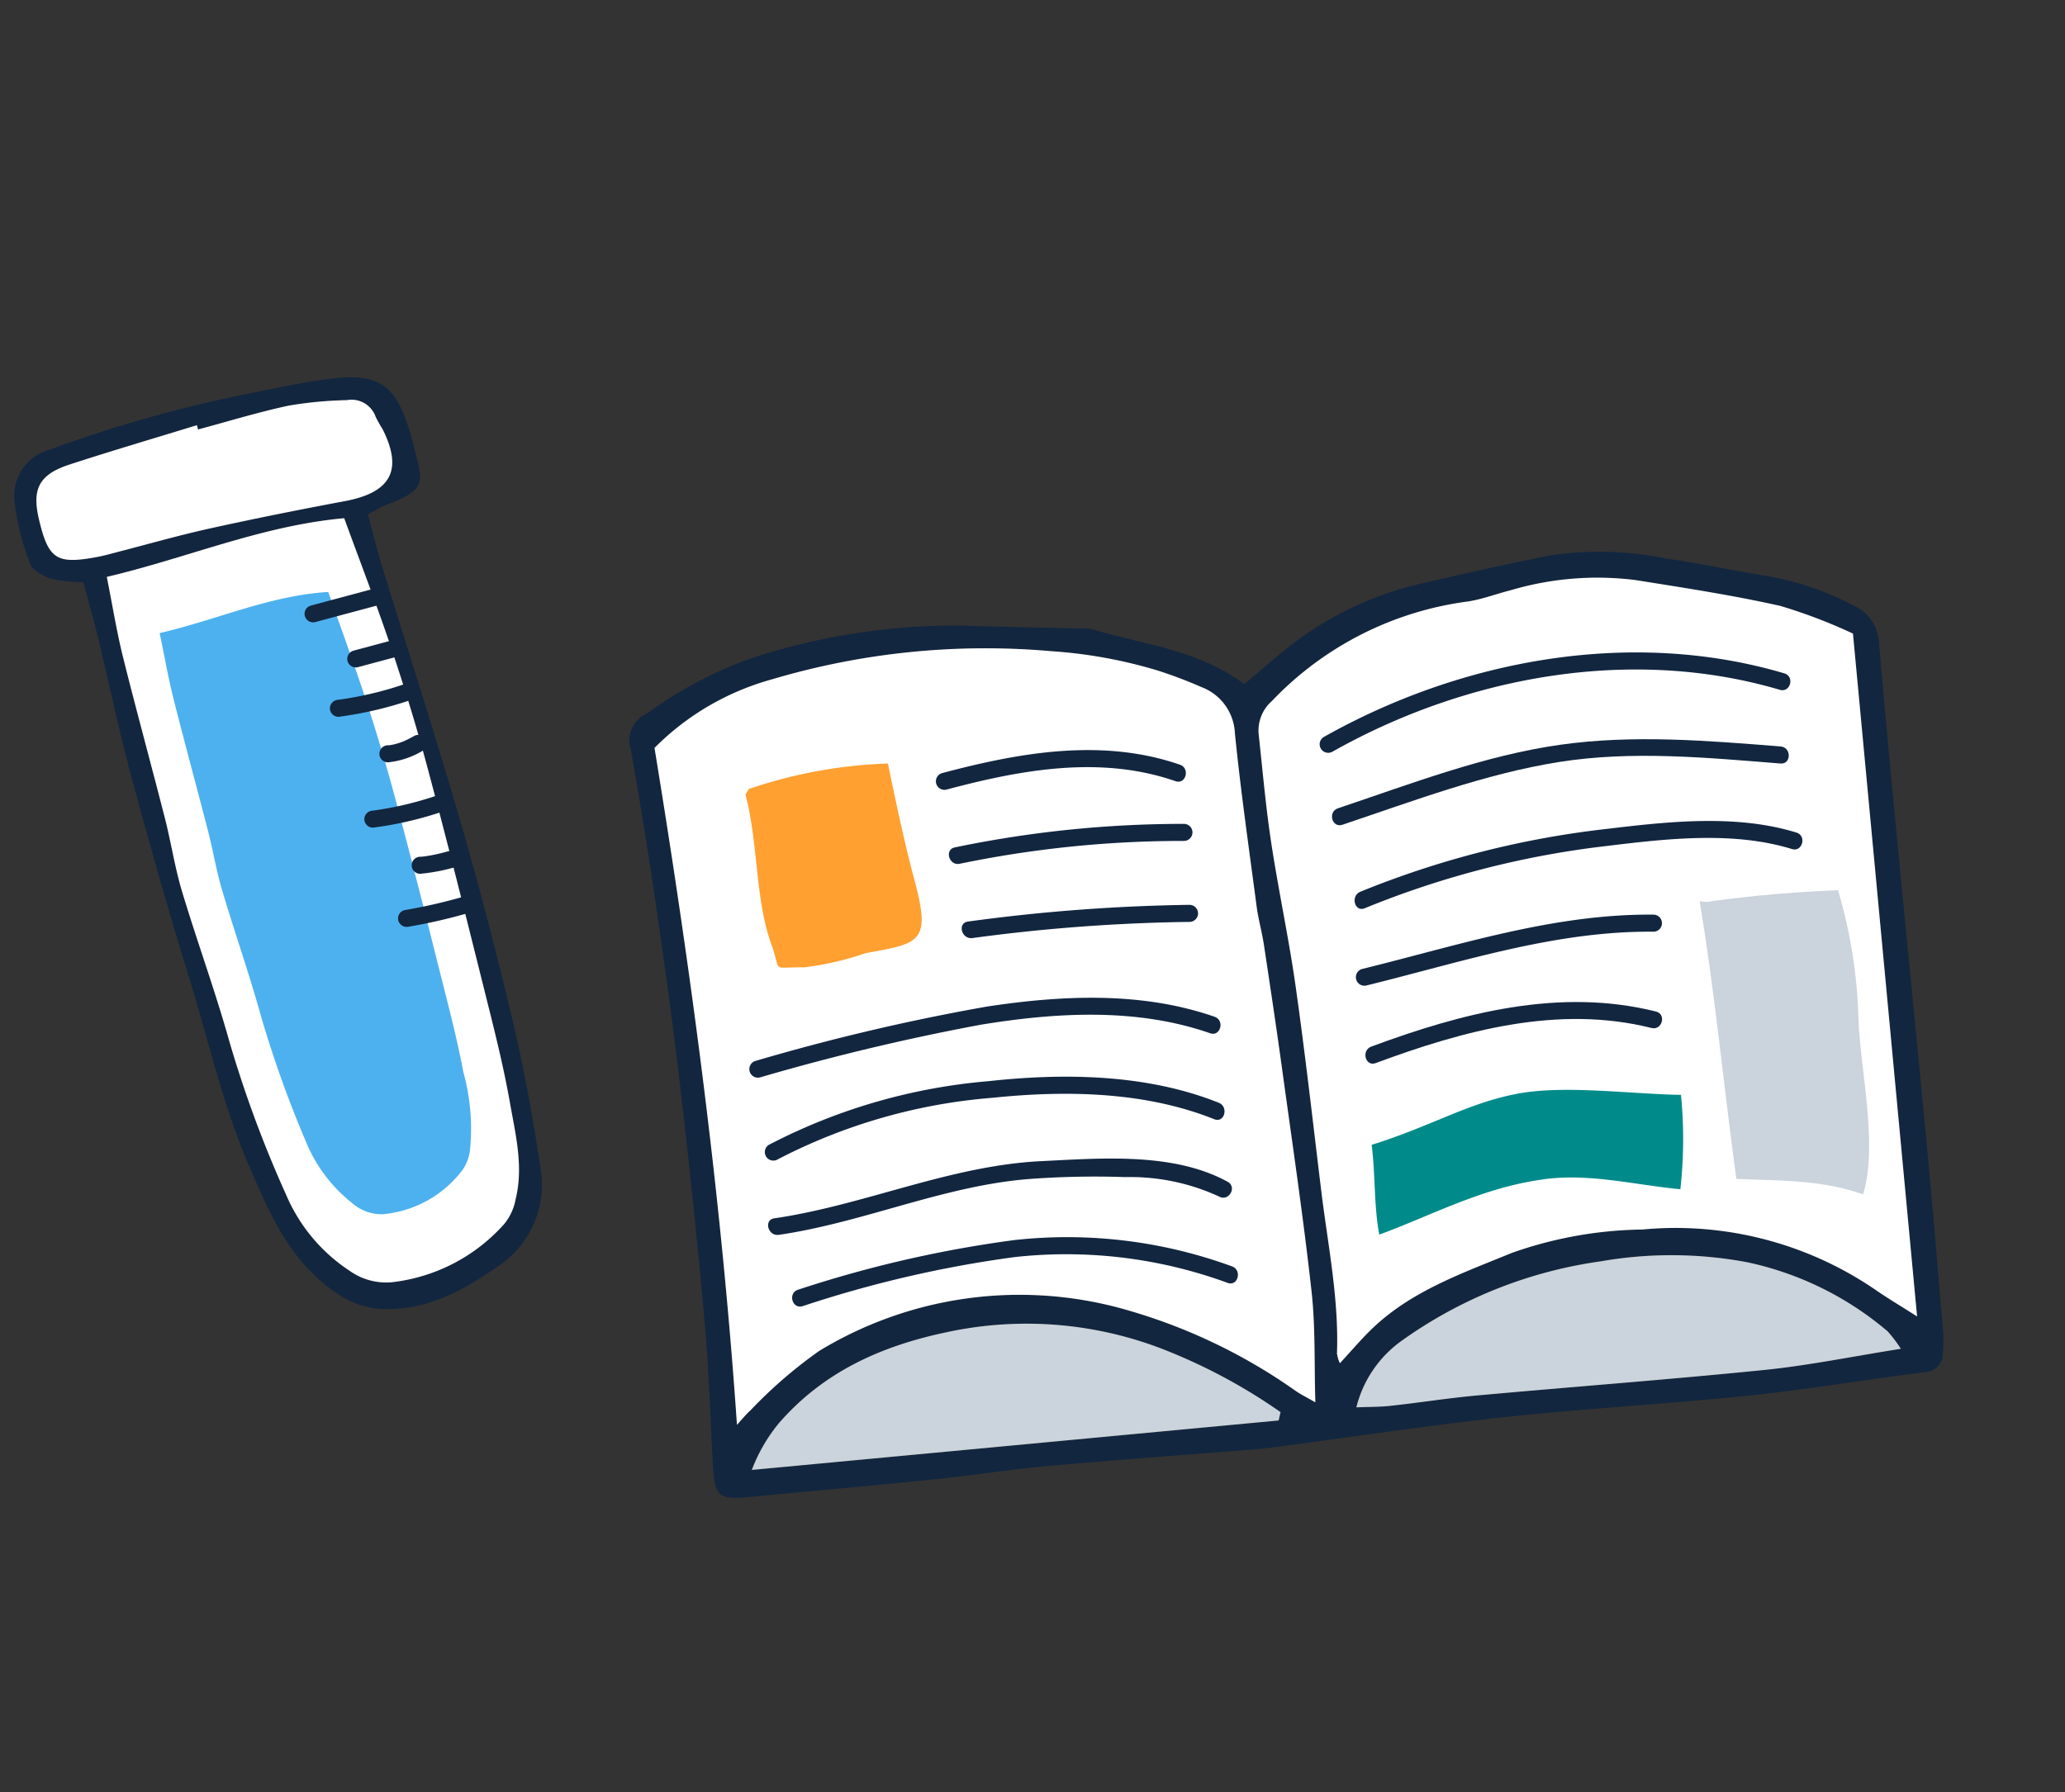 <svg xmlns="http://www.w3.org/2000/svg" xmlns:xlink="http://www.w3.org/1999/xlink" width="131.637" height="114.283" viewBox="0 0 131.637 114.283">
  <rect x="0" y="0" width="131.637" height="114.283" fill="#333333" stroke="none"/>
  <defs>
    <clipPath id="clip-path">
      <rect id="Rectángulo_346376" data-name="Rectángulo 346376" width="112.667" height="88.126" fill="none"/>
    </clipPath>
  </defs>
  <g id="Grupo_1002319" data-name="Grupo 1002319" transform="matrix(0.966, -0.259, 0.259, 0.966, 0, 29.16)">
    <g id="Grupo_1002218" data-name="Grupo 1002218" transform="translate(0 0)" clip-path="url(#clip-path)">
      <path id="Trazado_707923" data-name="Trazado 707923" d="M3.074,9.063a9.589,9.589,0,0,1-1.9-.725C.717,8.039.137,7.519.1,7.056A15.818,15.818,0,0,1,.182,2.849,3.058,3.058,0,0,1,3.216.346,84.613,84.613,0,0,1,16.481.189c1.822.124,3.658.195,5.458.472,2.746.423,3.585,1.469,3.7,4.28.032.767.023,1.538,0,2.306-.034,1.306-.315,1.646-1.586,1.92-.4.087-.822.089-1.23.158-.345.057-.686.157-1.113.258,0,1.062-.032,2.107.005,3.15.2,5.71.494,11.417.615,17.13.093,4.42.057,8.845-.071,13.263-.092,3.122-.335,6.247-.7,9.349a6.251,6.251,0,0,1-4.27,5.566c-2.485.9-4.955,1.507-7.593.786a5.47,5.47,0,0,1-2.754-1.785c-2.368-2.694-2.828-6-3.315-9.353-.607-4.172-.415-8.366-.574-12.549-.172-4.425-.23-8.856-.238-13.284-.007-3.01.17-6.021.243-9.032.031-1.235.007-2.472.007-3.762M4.6,9.125c-.124,1.914-.3,3.556-.325,5.2-.063,3.542-.039,7.085-.082,10.627-.018,1.588-.2,3.176-.154,4.76.1,3.355.4,6.705.438,10.058a74.394,74.394,0,0,0,.967,10.389,10.9,10.9,0,0,0,2.646,5.7,4.026,4.026,0,0,0,2.377,1.4,11.277,11.277,0,0,0,7.921-1.723A3.465,3.465,0,0,0,19.5,54.2c1.028-1.861,1.064-3.969,1.241-6,.234-2.7.246-5.415.3-8.125.083-4.657.159-9.315.159-13.972,0-2.652-.095-5.307-.26-7.954-.178-2.873-.487-5.738-.749-8.717C14.97,8.521,9.864,9.292,4.6,9.125m8.053-7.57c0-.094,0-.19,0-.285-2.826.1-5.655.171-8.477.32-2.043.109-2.734.868-2.8,2.853C1.293,7.066,1.7,7.529,4.3,7.735c.41.033.825.029,1.237.033,2.06.021,4.125-.017,6.181.073,2.936.131,5.869.321,8.8.547,2.986.229,4.1-.959,3.5-3.827a7.971,7.971,0,0,1-.218-.853,1.628,1.628,0,0,0-1.5-1.5,25.351,25.351,0,0,0-3.644-.621c-2-.1-4-.029-6-.029" transform="translate(0 0)" fill="#12263f" fill-rule="evenodd"/>
      <path id="Trazado_707924" data-name="Trazado 707924" d="M5.2,10.466c5.264.166,10.371-.6,15.587.305.262,2.978.571,5.844.749,8.717.165,2.647.262,5.3.26,7.954,0,4.657-.077,9.315-.159,13.972-.05,2.711-.062,5.429-.3,8.126-.177,2.031-.212,4.138-1.241,6a3.471,3.471,0,0,1-1.113,1.336A11.277,11.277,0,0,1,11.069,58.6a4.026,4.026,0,0,1-2.377-1.4,10.9,10.9,0,0,1-2.646-5.7,74.527,74.527,0,0,1-.967-10.389c-.037-3.353-.338-6.7-.438-10.058-.047-1.583.137-3.172.155-4.76.043-3.543.019-7.086.082-10.627.029-1.644.2-3.285.325-5.2" transform="translate(-0.602 -1.341)" fill="#fff" fill-rule="evenodd"/>
      <path id="Trazado_707925" data-name="Trazado 707925" d="M7.9,15.45c3.734.137,7.357-.5,11.06.251.186,2.442.4,4.792.531,7.148.118,2.17.186,4.347.185,6.522,0,3.818-.054,7.639-.113,11.457-.036,2.222-.043,4.451-.211,6.663a13.5,13.5,0,0,1-.881,4.92,2.772,2.772,0,0,1-.788,1.1,7.153,7.153,0,0,1-5.62,1.412,2.809,2.809,0,0,1-1.686-1.148A9.613,9.613,0,0,1,8.5,49.1a70.784,70.784,0,0,1-.686-8.519c-.026-2.749-.239-5.5-.311-8.248-.035-1.3.1-2.6.11-3.9.03-2.9.014-5.811.057-8.715.022-1.348.143-2.694.231-4.263" transform="translate(-0.975 -1.993)" fill="#4db1f0" fill-rule="evenodd"/>
      <path id="Trazado_707926" data-name="Trazado 707926" d="M12.857,1.744c2,0,4.008-.075,6,.029a25.351,25.351,0,0,1,3.644.621A1.628,1.628,0,0,1,24,3.9a7.971,7.971,0,0,0,.218.853c.6,2.868-.515,4.056-3.5,3.827-2.929-.226-5.862-.417-8.8-.547-2.056-.09-4.12-.052-6.181-.073-.412,0-.827,0-1.237-.033-2.6-.206-3-.669-2.921-3.293.063-1.985.754-2.744,2.8-2.853,2.822-.15,5.652-.217,8.477-.32,0,.1,0,.191,0,.285" transform="translate(-0.204 -0.19)" fill="#fff" fill-rule="evenodd"/>
      <path id="Trazado_707927" data-name="Trazado 707927" d="M19.107,17.48h4.06a.544.544,0,0,0,0-1.088h-4.06a.544.544,0,0,0,0,1.088" transform="translate(-2.415 -2.131)" fill="#12263f"/>
      <path id="Trazado_707928" data-name="Trazado 707928" d="M18.96,24.628a23.9,23.9,0,0,0,4.64.164.544.544,0,0,0,0-1.088,22.571,22.571,0,0,1-4.351-.125.558.558,0,0,0-.669.379.549.549,0,0,0,.38.669" transform="translate(-2.413 -3.063)" fill="#12263f"/>
      <path id="Trazado_707929" data-name="Trazado 707929" d="M19.294,33.128a23.09,23.09,0,0,0,4.494.164.544.544,0,0,0,0-1.088,21.765,21.765,0,0,1-4.206-.125.558.558,0,0,0-.669.379.549.549,0,0,0,.38.669" transform="translate(-2.456 -4.168)" fill="#12263f"/>
      <path id="Trazado_707930" data-name="Trazado 707930" d="M19.938,40.812a34.724,34.724,0,0,0,3.77.145.544.544,0,1,0,0-1.088,34.724,34.724,0,0,1-3.77-.145.547.547,0,0,0-.544.544.557.557,0,0,0,.544.544" transform="translate(-2.521 -5.163)" fill="#12263f"/>
      <path id="Trazado_707931" data-name="Trazado 707931" d="M21.794,37.294a11.964,11.964,0,0,0,2.319.164.544.544,0,0,0,0-1.088c-.356,0-.712,0-1.067-.017-.175-.009-.349-.021-.523-.04L22.4,36.3c-.128-.015.093.017-.023,0-.1-.016-.2-.031-.293-.05a.544.544,0,1,0-.289,1.048" transform="translate(-2.782 -4.71)" fill="#12263f"/>
      <path id="Trazado_707932" data-name="Trazado 707932" d="M21.626,28.771a5.333,5.333,0,0,0,2.319-.145.548.548,0,0,0,.38-.668.555.555,0,0,0-.669-.38c-.144.036-.287.07-.432.1-.084.017-.167.032-.251.045-.037.006-.074.01-.109.017.157-.03.012,0-.024,0a4.149,4.149,0,0,1-.5.023c-.084,0-.169-.006-.255-.014l-.078-.009.065.01a.913.913,0,0,1-.158-.027.544.544,0,1,0-.289,1.048" transform="translate(-2.76 -3.582)" fill="#12263f"/>
      <path id="Trazado_707933" data-name="Trazado 707933" d="M21.271,21.48h2.465a.544.544,0,1,0,0-1.088H21.271a.544.544,0,1,0,0,1.088" transform="translate(-2.694 -2.651)" fill="#12263f"/>
      <path id="Trazado_707934" data-name="Trazado 707934" d="M76.907,38.2c1.307-.606,2.466-1.188,3.658-1.689a21.525,21.525,0,0,1,9.178-1.573c2.71.092,5.418.211,8.124.385a21.394,21.394,0,0,1,7.1,2.113c2.054.892,4.058,1.9,6.1,2.832a18.325,18.325,0,0,1,4.655,3.166,2.717,2.717,0,0,1,.92,2.818c-.831,4.655-1.611,9.319-2.393,13.981-1.006,6-1.983,12.005-3,18-.651,3.836-1.348,7.665-2.034,11.5a8.918,8.918,0,0,1-.347,1.189,1.184,1.184,0,0,1-1.494.869c-3.741-.506-7.508-.867-11.235-1.464-5.131-.822-10.226-1.9-15.361-2.7C76,86.885,71.193,86.351,66.4,85.721c-.527-.07-1.054-.149-1.577-.245-4.347-.8-8.688-1.63-13.042-2.386-2.382-.413-4.792-.666-7.178-1.051-3.787-.611-7.563-1.279-11.348-1.911-2.225-.372-2.384-.581-1.932-2.742.617-2.945,1.317-5.875,1.832-8.838q1.287-7.4,2.372-14.844c.572-3.852,1.05-7.719,1.508-11.586q.591-5.011,1.021-10.043a1.852,1.852,0,0,1,1.57-1.915,26.293,26.293,0,0,1,7.2-1.681,41.79,41.79,0,0,1,13.66,1.455c2.421.734,4.855,1.431,7.283,2.146a2.665,2.665,0,0,1,.669.223c2.889,1.8,6.189,3,8.466,5.9m38.3,6.93a33.547,33.547,0,0,0-4.022-2.906c-2.765-1.449-5.632-2.706-8.488-3.98a19.478,19.478,0,0,0-7.788-1.43c-.943-.013-1.895.084-2.829-.007a21.02,21.02,0,0,0-13.767,2.895,2.509,2.509,0,0,0-1.356,1.857c-.35,2.266-.753,4.528-1.007,6.805-.348,3.1-.5,6.226-.877,9.322-.528,4.334-1.181,8.651-1.794,12.975-.488,3.444-.688,6.937-1.72,10.291a2.213,2.213,0,0,0,.019.643c.975-.611,1.789-1.187,2.662-1.654,3.034-1.628,6.409-1.864,9.729-2.3a25.883,25.883,0,0,1,8.442.715,22.537,22.537,0,0,1,13.3,7.494c.615.73,1.287,1.416,2.175,2.388,2.476-14.575,4.886-28.751,7.326-43.111M33.442,75.44c.38-.24.7-.482,1.057-.66a29.521,29.521,0,0,1,5.229-2.535,24.6,24.6,0,0,1,19.145,2.28,35.559,35.559,0,0,1,9.543,8.062c.251.294.546.55,1.009,1.014.581-2.454,1.26-4.655,1.6-6.907.711-4.665,1.251-9.355,1.84-14.038.338-2.69.645-5.384.947-8.077.092-.82.077-1.652.184-2.47.485-3.687.927-7.383,1.526-11.052a3.3,3.3,0,0,0-1.314-3.39,28.268,28.268,0,0,0-2.44-1.753,30.41,30.41,0,0,0-6.213-2.932,47.737,47.737,0,0,0-17.7-2.87,16.815,16.815,0,0,0-8.309,2.282c-1.443,14.42-3.3,28.744-6.1,43.047m72.913,14.529a8.416,8.416,0,0,0-.527-1.292A20.311,20.311,0,0,0,98.321,82.1a26.134,26.134,0,0,0-9.006-2.474,28.62,28.62,0,0,0-13.574,1.609,7.417,7.417,0,0,0-3.879,3.35c.811.181,1.482.371,2.168.476,1.808.277,3.63.466,5.431.78,6.048,1.046,12.077,2.191,18.133,3.176,2.777.452,5.6.618,8.762.951M66.861,84.111c.085-.16.17-.321.255-.482a35.622,35.622,0,0,0-6.422-5.979A24.094,24.094,0,0,0,47.842,73.2c-4.247-.229-8.22.418-11.805,2.844a10.537,10.537,0,0,0-2.425,2.422l33.249,5.65" transform="translate(-4.045 -3.696)" fill="#12263f" fill-rule="evenodd"/>
      <path id="Trazado_707935" data-name="Trazado 707935" d="M121.251,46.365c-2.44,14.36-4.849,28.536-7.326,43.111-.888-.972-1.56-1.658-2.175-2.388a22.543,22.543,0,0,0-13.3-7.5,25.909,25.909,0,0,0-8.442-.714c-3.321.432-6.7.668-9.729,2.3-.874.467-1.687,1.043-2.662,1.654a2.219,2.219,0,0,1-.019-.644c1.032-3.354,1.232-6.845,1.72-10.29.613-4.323,1.266-8.641,1.794-12.975.379-3.1.529-6.221.877-9.322.255-2.278.658-4.539,1.007-6.805a2.509,2.509,0,0,1,1.356-1.857,21.018,21.018,0,0,1,13.767-2.895c.934.091,1.886-.007,2.829.007a19.448,19.448,0,0,1,7.788,1.43c2.855,1.275,5.723,2.531,8.488,3.98a33.424,33.424,0,0,1,4.022,2.906" transform="translate(-10.084 -4.927)" fill="#fff" fill-rule="evenodd"/>
      <path id="Trazado_707936" data-name="Trazado 707936" d="M33.789,75.687c2.8-14.3,4.658-28.627,6.1-43.047a16.834,16.834,0,0,1,8.31-2.282,47.751,47.751,0,0,1,17.7,2.871,30.407,30.407,0,0,1,6.213,2.931,28.47,28.47,0,0,1,2.44,1.753,3.3,3.3,0,0,1,1.313,3.39c-.6,3.67-1.041,7.366-1.526,11.053-.107.818-.091,1.65-.184,2.469-.3,2.694-.608,5.388-.946,8.078-.59,4.682-1.13,9.373-1.841,14.037-.341,2.252-1.02,4.454-1.6,6.908-.464-.465-.758-.72-1.009-1.014a35.568,35.568,0,0,0-9.542-8.062,24.6,24.6,0,0,0-19.146-2.28,29.46,29.46,0,0,0-5.229,2.535c-.353.178-.676.42-1.057.66" transform="translate(-4.392 -3.943)" fill="#fff" fill-rule="evenodd"/>
      <path id="Trazado_707937" data-name="Trazado 707937" d="M112.443,97.585c-3.163-.334-5.985-.5-8.761-.951-6.056-.986-12.085-2.13-18.133-3.176-1.8-.312-3.623-.5-5.431-.78-.686-.1-1.358-.295-2.168-.475a7.408,7.408,0,0,1,3.879-3.35A28.62,28.62,0,0,1,95.4,87.244a26.156,26.156,0,0,1,9.006,2.473,20.328,20.328,0,0,1,7.507,6.575,8.491,8.491,0,0,1,.526,1.292" transform="translate(-10.132 -11.312)" fill="#cbd3dc" fill-rule="evenodd"/>
      <path id="Trazado_707938" data-name="Trazado 707938" d="M67.233,90.792l-33.249-5.65a10.537,10.537,0,0,1,2.425-2.422c3.585-2.426,7.559-3.073,11.805-2.844a24.094,24.094,0,0,1,12.853,4.455,35.622,35.622,0,0,1,6.422,5.979c-.085.161-.17.322-.255.482" transform="translate(-4.417 -10.377)" fill="#cbd3dc" fill-rule="evenodd"/>
      <path id="Trazado_707939" data-name="Trazado 707939" d="M46.213,37.966c0,3.189-1.16,6.67-.87,9.715.145,1.885-.435,1.305,1.6,1.885A18.706,18.706,0,0,0,51,49.711c3.48.29,4.206.435,4.206-3.625,0-2.61.144-5.075.29-7.685a30.606,30.606,0,0,0-8.99-.726" transform="translate(-5.888 -4.891)" fill="#ffa031" fill-rule="evenodd"/>
      <path id="Trazado_707940" data-name="Trazado 707940" d="M60.606,41.313c4.922.007,10.036.422,14.226,3.261.58.394,1.125-.548.548-.939-4.341-2.942-9.673-3.4-14.775-3.41a.544.544,0,0,0,0,1.088" transform="translate(-7.81 -5.229)" fill="#12263f"/>
      <path id="Trazado_707941" data-name="Trazado 707941" d="M60.106,46.812a70.063,70.063,0,0,1,14.211,2.3.544.544,0,0,0,.289-1.048,71.46,71.46,0,0,0-14.5-2.339c-.7-.06-.693,1.028,0,1.088" transform="translate(-7.745 -5.943)" fill="#12263f"/>
      <path id="Trazado_707942" data-name="Trazado 707942" d="M59.607,52.312A113.391,113.391,0,0,1,73.238,54.9a.544.544,0,0,0,.289-1.049,115.821,115.821,0,0,0-13.92-2.629c-.693-.085-.687,1,0,1.088" transform="translate(-7.681 -6.658)" fill="#12263f"/>
      <path id="Trazado_707943" data-name="Trazado 707943" d="M41.94,58.145a144.225,144.225,0,0,1,14.461.4c4.856.486,9.877,1.525,13.975,4.31.58.394,1.125-.548.548-.94-4.077-2.771-9.038-3.85-13.866-4.388a135.488,135.488,0,0,0-15.118-.471.544.544,0,0,0,0,1.088" transform="translate(-5.383 -7.416)" fill="#12263f"/>
      <path id="Trazado_707944" data-name="Trazado 707944" d="M41.583,64.165a35.846,35.846,0,0,1,14.294-.247c4.642.747,9.46,2.125,13.271,4.977.561.419,1.1-.524.549-.939-3.959-2.963-9.019-4.394-13.843-5.136a37,37,0,0,0-14.561.3.544.544,0,0,0,.289,1.048" transform="translate(-5.317 -8.091)" fill="#12263f"/>
      <path id="Trazado_707945" data-name="Trazado 707945" d="M40.274,69.645c5.544.652,11.184-.344,16.687.761a56.6,56.6,0,0,1,5.591,1.4,13.51,13.51,0,0,1,5.468,2.751c.505.484,1.275-.284.769-.769-2.847-2.727-7.4-3.538-11.115-4.345-5.739-1.245-11.611-.209-17.4-.889-.693-.082-.688,1.007,0,1.088" transform="translate(-5.168 -8.911)" fill="#12263f"/>
      <path id="Trazado_707946" data-name="Trazado 707946" d="M40.606,75.131a74.235,74.235,0,0,1,13.812.47,29.872,29.872,0,0,1,12.739,5.111c.572.405,1.116-.537.549-.94a30.568,30.568,0,0,0-13-5.22,75.69,75.69,0,0,0-14.1-.509c-.7.021-.7,1.108,0,1.088" transform="translate(-5.21 -9.612)" fill="#12263f"/>
      <path id="Trazado_707947" data-name="Trazado 707947" d="M83.866,74.566c-.291,2.031-.87,3.771-1.015,5.655,3.335-.29,6.96-1.16,10.73-.725,3.045.29,5.8,1.885,8.556,2.9a28.824,28.824,0,0,0,1.595-5.8c-3.045-.87-6.815-2.466-9.86-2.755-3.336-.29-5.927.56-10.005.725" transform="translate(-10.769 -9.59)" fill="#008b8a" fill-rule="evenodd"/>
      <path id="Trazado_707948" data-name="Trazado 707948" d="M111.5,63.683c-.579,5.945-1.595,11.89-2.319,17.69,2.754.87,5.22,1.45,7.54,3.045,1.74-2.754,1.885-7.685,2.61-10.875a31.384,31.384,0,0,0,.87-8.265,82.3,82.3,0,0,0-8.265-1.449" transform="translate(-14.192 -8.278)" fill="#cbd3dc" fill-rule="evenodd"/>
      <path id="Trazado_707949" data-name="Trazado 707949" d="M88.582,45.761c9.474-2.433,20.134-1.6,28.581,3.571.6.366,1.146-.573.549-.939-8.691-5.323-19.671-6.184-29.419-3.68a.544.544,0,0,0,.289,1.048" transform="translate(-11.426 -5.637)" fill="#12263f"/>
      <path id="Trazado_707950" data-name="Trazado 707950" d="M87.939,51.236c4.759-.292,9.593-.785,14.355-.29,4.7.487,9.211,2.181,13.631,3.751.66.234.945-.816.289-1.049-4.406-1.564-8.844-3.163-13.51-3.738-4.883-.6-9.881-.061-14.765.239-.7.043-.7,1.13,0,1.088" transform="translate(-11.363 -6.452)" fill="#12263f"/>
      <path id="Trazado_707951" data-name="Trazado 707951" d="M87.94,57.576a58.411,58.411,0,0,1,15.985.169c3.782.536,8,1.168,11.292,3.237.593.373,1.14-.567.548-.94-3.363-2.116-7.634-2.783-11.5-3.339a59.111,59.111,0,0,0-16.326-.215c-.684.09-.693,1.179,0,1.088" transform="translate(-11.364 -7.282)" fill="#12263f"/>
      <path id="Trazado_707952" data-name="Trazado 707952" d="M86.606,63.145c6.211.131,12.51-.258,18.561,1.43a.544.544,0,0,0,.289-1.048c-6.146-1.715-12.541-1.336-18.85-1.469a.544.544,0,0,0,0,1.088" transform="translate(-11.189 -8.067)" fill="#12263f"/>
      <path id="Trazado_707953" data-name="Trazado 707953" d="M85.772,68.77c5.938-.555,12.2-.591,17.561,2.391.612.341,1.161-.6.548-.939-5.532-3.078-11.971-3.114-18.109-2.54-.691.064-.7,1.153,0,1.088" transform="translate(-11.081 -8.76)" fill="#12263f"/>
    </g>
  </g>
</svg>
